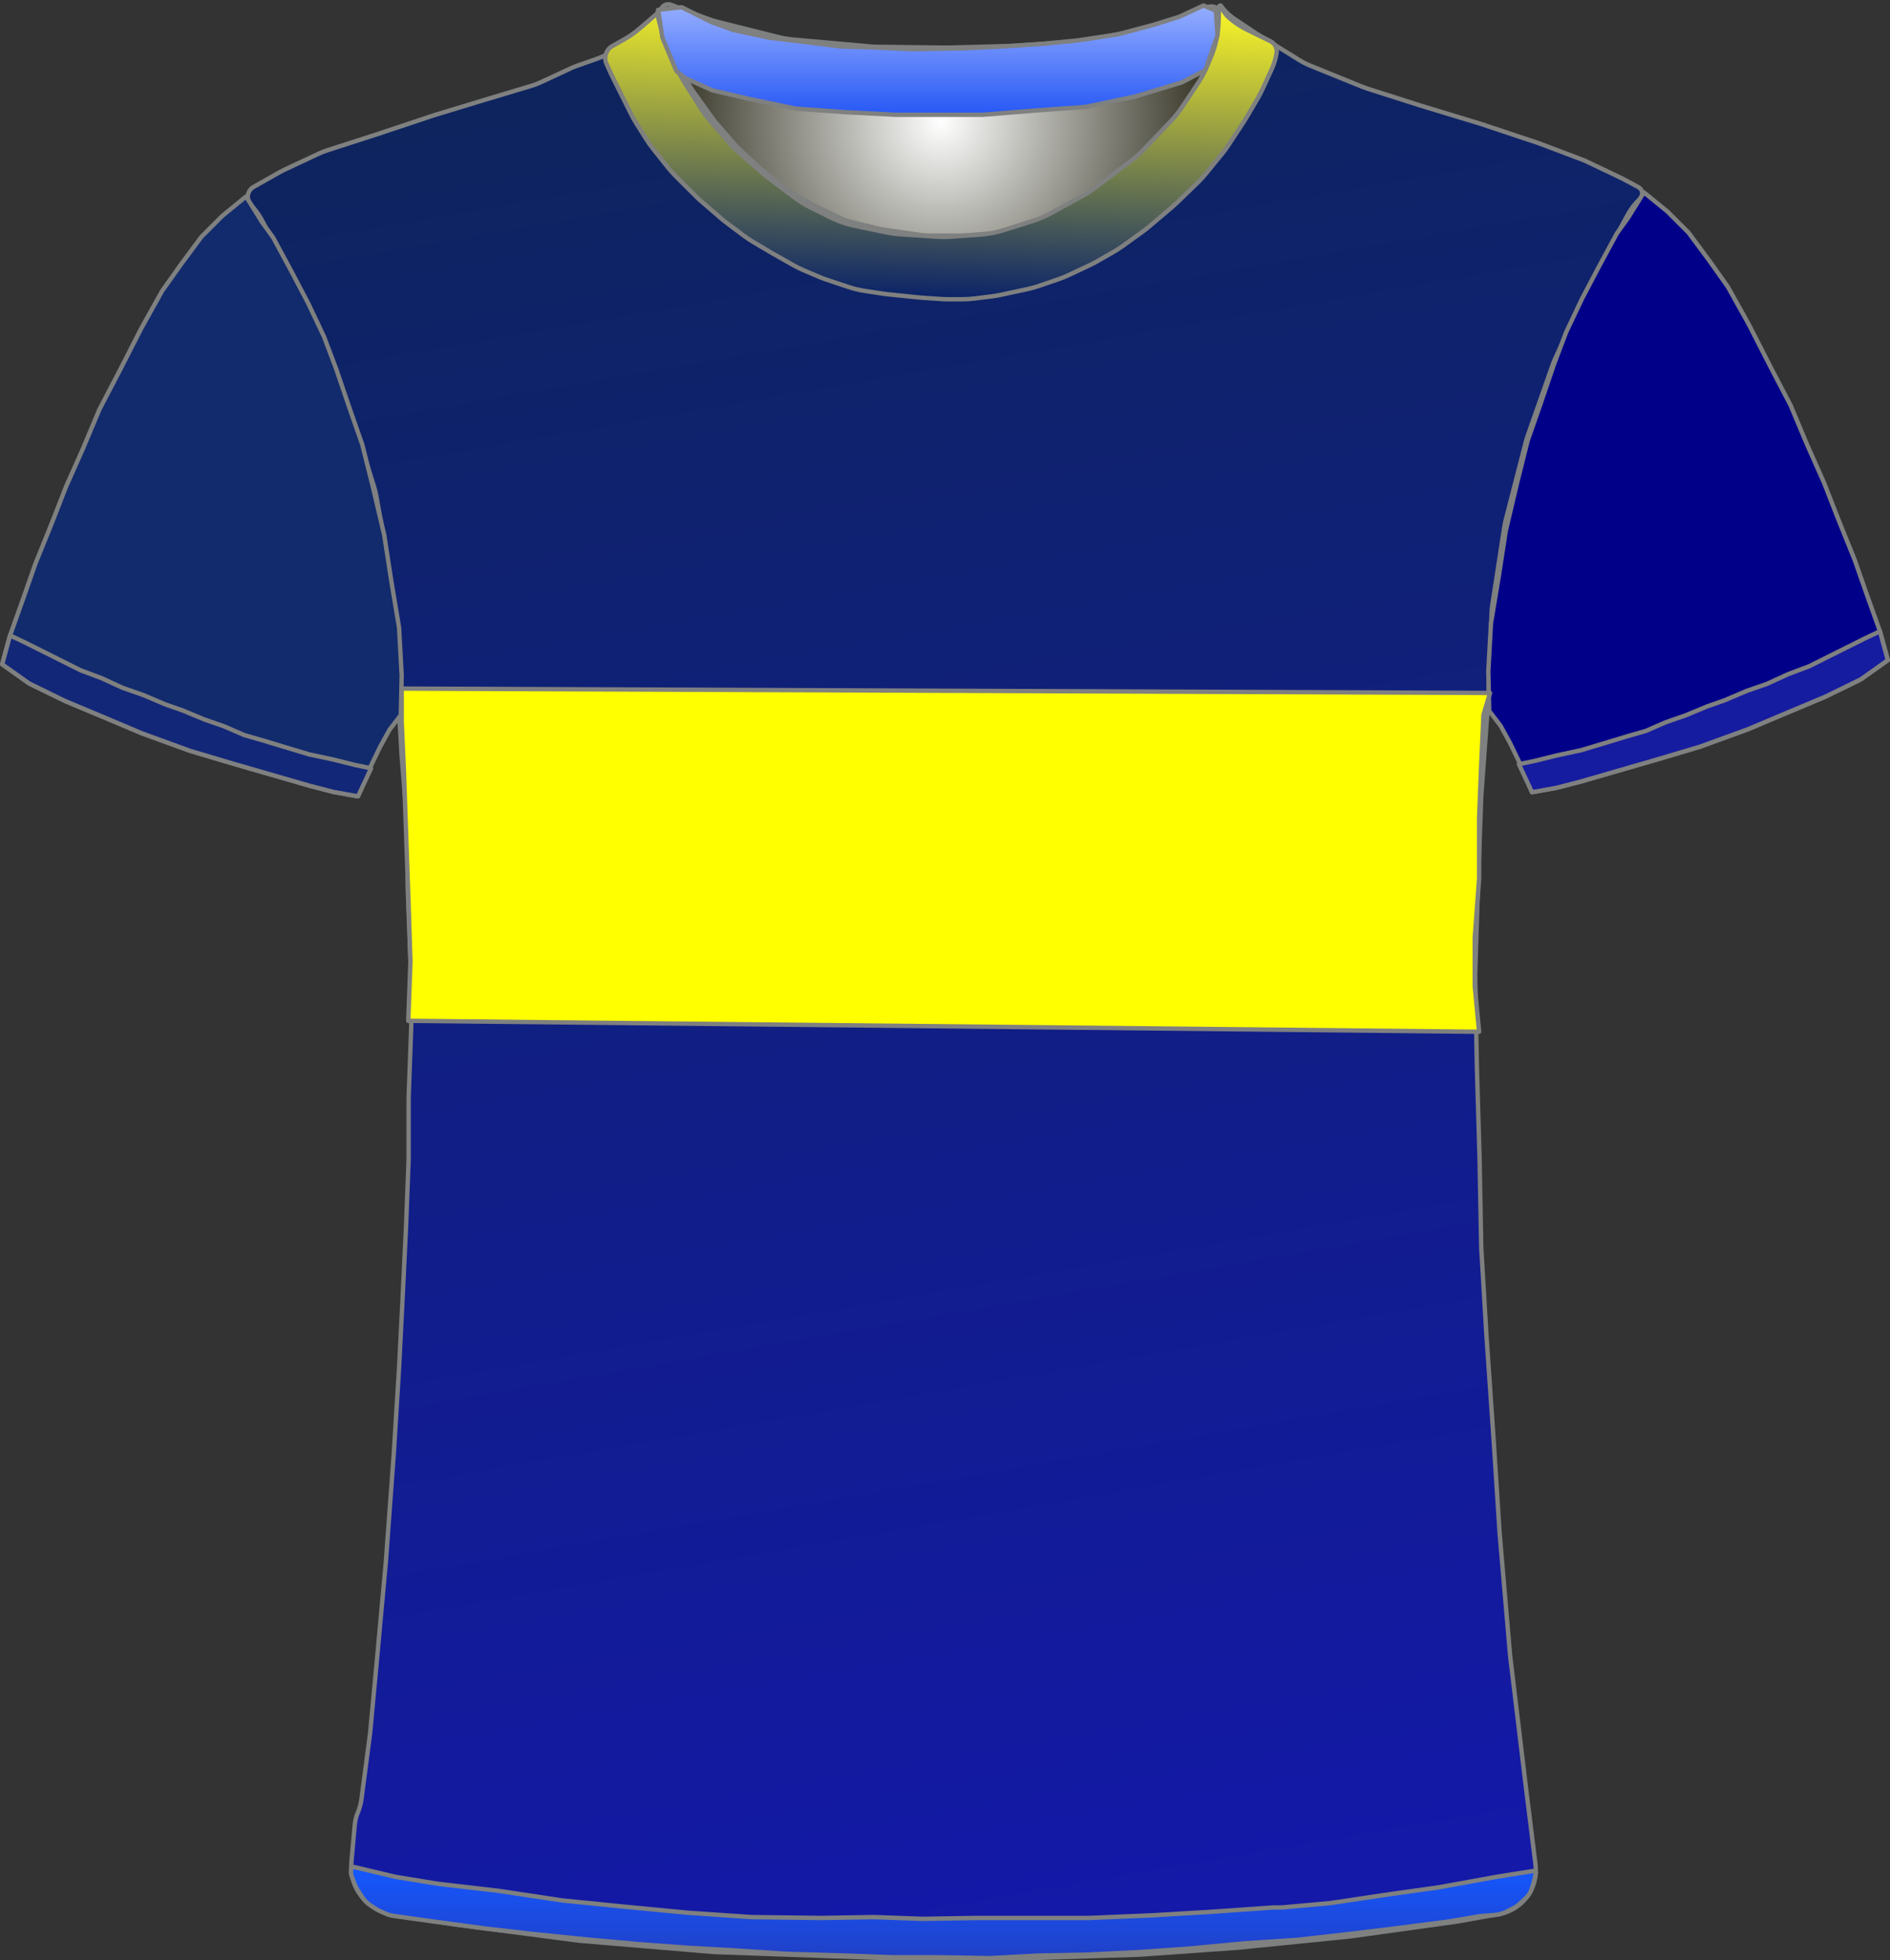 <?xml version="1.0" encoding="UTF-8" standalone="no"?>
<!DOCTYPE svg PUBLIC "-//W3C//DTD SVG 1.1//EN" "http://www.w3.org/Graphics/SVG/1.1/DTD/svg11.dtd">
<svg xmlns="http://www.w3.org/2000/svg" xmlns:xl="http://www.w3.org/1999/xlink" version="1.1" viewBox="-127.5 -124.5 432.405 448.4" width="432.405pt" height="448.4pt" xmlns:dc="http://purl.org/dc/elements/1.1/">
  <rect x="-127.5" y="-124.5" width="432.405" height="448.4" fill="#333333" stroke="none"/>
  <defs>
    <radialGradient cx="0" cy="0" r="1" id="Gradient" gradientUnits="userSpaceOnUse">
      <stop offset="0" stop-color="white"/>
      <stop offset="1" stop-color="#171605"/>
    </radialGradient>
    <radialGradient id="Obj_Gradient" xl:href="#Gradient" gradientTransform="translate(87.759 -96.6) scale(70.263)"/>
    <linearGradient x1="0" x2="1" id="Gradient_2" gradientUnits="userSpaceOnUse">
      <stop offset="0" stop-color="#0d255a"/>
      <stop offset="1" stop-color="#1418ac"/>
    </linearGradient>
    <linearGradient id="Obj_Gradient_2" xl:href="#Gradient_2" gradientTransform="translate(50.334 -141.906) rotate(81) scale(490.534)"/>
    <linearGradient x1="0" x2="1" id="Gradient_3" gradientUnits="userSpaceOnUse">
      <stop offset="0" stop-color="#fffa26"/>
      <stop offset="1" stop-color="#001a6b"/>
    </linearGradient>
    <linearGradient id="Obj_Gradient_3" xl:href="#Gradient_3" gradientTransform="translate(89.052 -125.882) rotate(92) scale(72.519)"/>
    <linearGradient x1="0" x2="1" id="Gradient_4" gradientUnits="userSpaceOnUse">
      <stop offset="0" stop-color="#95aeff"/>
      <stop offset="1" stop-color="#2758f5"/>
    </linearGradient>
    <linearGradient id="Obj_Gradient_4" xl:href="#Gradient_4" gradientTransform="translate(87.059 -123.244) rotate(90) scale(25)"/>
    <linearGradient x1="0" x2="1" id="Gradient_5" gradientUnits="userSpaceOnUse">
      <stop offset="0" stop-color="#1458ff"/>
      <stop offset="1" stop-color="#2140c6"/>
    </linearGradient>
    <linearGradient id="Obj_Gradient_5" xl:href="#Gradient_5" gradientTransform="translate(88.33 302.567) rotate(90) scale(20.833)"/>
  </defs>
  <g stroke="none" stroke-opacity="1" stroke-dasharray="none" fill="none" fill-opacity="1">
    <title>BocaJuniors</title>
    <g>
      <title>Layer 1</title>
      <path d="M 26.006 -123.41 L 34.171 -120.292 C 35.029 -119.964 35.906 -119.688 36.797 -119.466 L 50.514 -116.036 C 51.676 -115.746 52.858 -115.547 54.051 -115.44 L 71.577 -113.879 C 72.165 -113.826 72.755 -113.796 73.345 -113.789 L 88.824 -113.605 C 89.114 -113.602 89.404 -113.604 89.695 -113.611 L 104.118 -113.986 C 104.479 -113.995 104.839 -114.013 105.199 -114.04 L 119.571 -115.091 C 120.562 -115.164 121.548 -115.3 122.521 -115.5 L 134.094 -117.878 C 135.136 -118.093 136.162 -118.379 137.165 -118.735 L 148.917 -122.91 C 150.007 -123.297 151.21 -122.766 151.659 -121.7 L 151.659 -121.7 C 152.181 -120.46 152.333 -119.095 152.097 -117.771 L 151.916 -116.76 C 151.613 -115.059 151.118 -113.397 150.442 -111.807 L 148.899 -108.176 C 148.34 -106.861 147.661 -105.602 146.868 -104.414 L 143.183 -98.885 C 142.435 -97.764 141.591 -96.71 140.659 -95.737 L 134.364 -89.162 C 133.495 -88.256 132.555 -87.422 131.55 -86.668 L 123.176 -80.387 C 122.299 -79.73 121.377 -79.136 120.416 -78.61 L 113.231 -74.679 C 111.919 -73.961 110.542 -73.373 109.116 -72.923 L 102.443 -70.816 C 100.727 -70.274 98.952 -69.935 97.156 -69.807 L 90.27 -69.315 C 89.197 -69.238 88.121 -69.237 87.049 -69.311 L 78.612 -69.893 C 77.578 -69.964 76.55 -70.105 75.535 -70.315 L 68.4 -71.792 C 66.448 -72.195 64.556 -72.851 62.774 -73.743 L 58.114 -76.073 C 56.88 -76.69 55.704 -77.416 54.6 -78.244 L 48.918 -82.506 C 48.479 -82.835 48.052 -83.18 47.637 -83.54 L 41.882 -88.538 C 41.068 -89.245 40.304 -90.009 39.597 -90.823 L 35.192 -95.896 C 34.438 -96.764 33.75 -97.688 33.134 -98.659 L 29.4 -104.547 C 29.04 -105.115 28.704 -105.699 28.395 -106.297 L 26.775 -109.43 C 26.166 -110.608 25.659 -111.836 25.262 -113.101 L 23.982 -117.174 C 23.767 -117.858 23.584 -118.551 23.434 -119.251 L 23.359 -119.6 C 23.165 -120.508 23.272 -121.456 23.665 -122.297 L 23.759 -122.5 C 24.154 -123.345 25.134 -123.742 26.006 -123.41 Z" fill="url(#Obj_Gradient)"/>
      <path d="M 26.006 -123.41 L 34.171 -120.292 C 35.029 -119.964 35.906 -119.688 36.797 -119.466 L 50.514 -116.036 C 51.676 -115.746 52.858 -115.547 54.051 -115.44 L 71.577 -113.879 C 72.165 -113.826 72.755 -113.796 73.345 -113.789 L 88.824 -113.605 C 89.114 -113.602 89.404 -113.604 89.695 -113.611 L 104.118 -113.986 C 104.479 -113.995 104.839 -114.013 105.199 -114.04 L 119.571 -115.091 C 120.562 -115.164 121.548 -115.3 122.521 -115.5 L 134.094 -117.878 C 135.136 -118.093 136.162 -118.379 137.165 -118.735 L 148.917 -122.91 C 150.007 -123.297 151.21 -122.766 151.659 -121.7 L 151.659 -121.7 C 152.181 -120.46 152.333 -119.095 152.097 -117.771 L 151.916 -116.76 C 151.613 -115.059 151.118 -113.397 150.442 -111.807 L 148.899 -108.176 C 148.34 -106.861 147.661 -105.602 146.868 -104.414 L 143.183 -98.885 C 142.435 -97.764 141.591 -96.71 140.659 -95.737 L 134.364 -89.162 C 133.495 -88.256 132.555 -87.422 131.55 -86.668 L 123.176 -80.387 C 122.299 -79.73 121.377 -79.136 120.416 -78.61 L 113.231 -74.679 C 111.919 -73.961 110.542 -73.373 109.116 -72.923 L 102.443 -70.816 C 100.727 -70.274 98.952 -69.935 97.156 -69.807 L 90.27 -69.315 C 89.197 -69.238 88.121 -69.237 87.049 -69.311 L 78.612 -69.893 C 77.578 -69.964 76.55 -70.105 75.535 -70.315 L 68.4 -71.792 C 66.448 -72.195 64.556 -72.851 62.774 -73.743 L 58.114 -76.073 C 56.88 -76.69 55.704 -77.416 54.6 -78.244 L 48.918 -82.506 C 48.479 -82.835 48.052 -83.18 47.637 -83.54 L 41.882 -88.538 C 41.068 -89.245 40.304 -90.009 39.597 -90.823 L 35.192 -95.896 C 34.438 -96.764 33.75 -97.688 33.134 -98.659 L 29.4 -104.547 C 29.04 -105.115 28.704 -105.699 28.395 -106.297 L 26.775 -109.43 C 26.166 -110.608 25.659 -111.836 25.262 -113.101 L 23.982 -117.174 C 23.767 -117.858 23.584 -118.551 23.434 -119.251 L 23.359 -119.6 C 23.165 -120.508 23.272 -121.456 23.665 -122.297 L 23.759 -122.5 C 24.154 -123.345 25.134 -123.742 26.006 -123.41 Z" stroke="#7f8080" stroke-linecap="round" stroke-linejoin="round" stroke-width="1"/>
      <path d="M -38.027 313.264 L -24.284 315.554 C -24.101 315.585 -23.917 315.612 -23.733 315.636 L 4.621 319.352 C 4.867 319.384 5.115 319.41 5.362 319.431 L 35.605 321.968 C 35.862 321.989 36.12 322.005 36.377 322.014 L 75.308 323.39 C 75.497 323.397 75.685 323.4 75.874 323.4 L 107.341 323.4 C 107.507 323.4 107.674 323.397 107.841 323.392 L 132.875 322.61 C 133.086 322.603 133.296 322.593 133.506 322.578 L 155.553 321.017 C 155.712 321.006 155.87 320.992 156.028 320.976 L 181.288 318.43 C 181.49 318.41 181.691 318.386 181.892 318.358 L 205.685 315.043 C 205.889 315.014 206.092 314.982 206.295 314.946 L 215.491 313.3 C 220.818 312.347 224.469 307.393 223.802 302.023 L 221.595 284.232 C 221.592 284.211 221.589 284.189 221.587 284.168 L 218.023 254.47 C 218.002 254.29 217.983 254.11 217.968 253.93 L 215.605 226.37 C 215.596 226.257 215.587 226.143 215.58 226.029 L 214.193 204.438 C 214.192 204.413 214.19 204.387 214.188 204.362 L 212.596 181.276 C 212.593 181.225 212.589 181.175 212.586 181.124 L 211.41 161.322 C 211.397 161.107 211.389 160.893 211.385 160.678 L 210.992 140.083 C 210.991 140.028 210.99 139.972 210.988 139.917 L 210.393 119.683 C 210.392 119.628 210.39 119.572 210.389 119.517 L 209.999 99.008 C 209.993 98.736 209.995 98.464 210.004 98.193 L 210.59 79.833 C 210.59 79.811 210.591 79.789 210.592 79.767 L 211.38 57.898 C 211.387 57.699 211.398 57.501 211.413 57.303 L 212.97 36.082 C 212.984 35.894 212.994 35.706 213.001 35.517 L 213.756 15.618 C 213.779 15.007 213.837 14.397 213.931 13.792 L 216.67 -4.012 C 216.75 -4.537 216.857 -5.058 216.99 -5.572 L 221.618 -23.53 C 221.733 -23.976 221.868 -24.418 222.021 -24.853 L 227.742 -41.092 C 227.908 -41.564 228.096 -42.027 228.305 -42.481 L 233.837 -54.466 C 233.939 -54.689 234.047 -54.909 234.16 -55.126 L 239.522 -65.468 C 239.568 -65.556 239.614 -65.644 239.662 -65.731 L 244.878 -75.348 C 245.615 -76.707 246.565 -77.94 247.691 -79 L 247.691 -79 C 248.366 -79.635 248.398 -80.698 247.763 -81.373 C 247.638 -81.505 247.493 -81.617 247.333 -81.702 L 244.119 -83.424 C 243.9 -83.541 243.679 -83.653 243.455 -83.76 L 235.601 -87.509 C 235.194 -87.703 234.78 -87.88 234.358 -88.039 L 224.683 -91.69 C 224.488 -91.763 224.292 -91.833 224.094 -91.899 L 211.4 -96.13 C 211.26 -96.177 211.121 -96.221 210.98 -96.264 L 198.097 -100.168 C 198.026 -100.189 197.956 -100.211 197.885 -100.234 L 185.381 -104.212 C 184.988 -104.337 184.599 -104.478 184.216 -104.633 L 172.24 -109.493 C 171.409 -109.83 170.607 -110.237 169.844 -110.709 L 160.224 -116.656 C 160.069 -116.752 159.915 -116.851 159.762 -116.952 L 154.872 -120.212 C 153.891 -120.867 153.019 -121.673 152.291 -122.6 L 152.291 -122.6 C 152.185 -122.734 151.991 -122.758 151.856 -122.652 C 151.753 -122.571 151.713 -122.435 151.754 -122.311 L 151.891 -121.9 C 152.35 -120.522 152.455 -119.051 152.195 -117.622 L 151.8 -115.449 C 151.528 -113.957 151.047 -112.512 150.369 -111.156 L 148.836 -108.091 C 148.54 -107.498 148.206 -106.923 147.838 -106.371 L 144.635 -101.566 C 144.206 -100.923 143.731 -100.312 143.214 -99.737 L 138.652 -94.668 C 138.611 -94.623 138.57 -94.577 138.528 -94.532 L 132.534 -88.024 C 131.906 -87.343 131.221 -86.717 130.485 -86.154 L 125.46 -82.312 C 125.014 -81.971 124.551 -81.653 124.071 -81.361 L 117.585 -77.406 C 116.923 -77.003 116.233 -76.648 115.52 -76.344 L 108.404 -73.316 C 107.597 -72.973 106.762 -72.696 105.909 -72.489 L 101.83 -71.5 C 101.005 -71.3 100.166 -71.166 99.32 -71.1 L 93.619 -70.65 C 93.2 -70.617 92.78 -70.6 92.36 -70.6 L 85.328 -70.6 C 84.571 -70.6 83.815 -70.654 83.065 -70.761 L 75.119 -71.896 C 74.634 -71.965 74.152 -72.057 73.675 -72.17 L 67.714 -73.59 C 66.569 -73.862 65.457 -74.261 64.399 -74.777 L 58.119 -77.844 C 57.634 -78.081 57.161 -78.343 56.702 -78.627 L 52.491 -81.242 C 51.891 -81.613 51.317 -82.025 50.772 -82.472 L 46.326 -86.124 C 46.103 -86.308 45.884 -86.498 45.671 -86.693 L 41.868 -90.179 C 41.417 -90.593 40.99 -91.032 40.589 -91.495 L 36.47 -96.247 C 36.151 -96.615 35.848 -96.998 35.564 -97.395 L 31.134 -103.564 C 30.639 -104.254 30.2 -104.981 29.821 -105.74 L 27.244 -110.893 C 27.209 -110.964 27.174 -111.036 27.139 -111.108 L 25.891 -113.7 C 25.04 -115.467 24.685 -117.431 24.862 -119.384 L 25.042 -121.367 C 25.066 -121.628 24.873 -121.86 24.611 -121.884 C 24.449 -121.899 24.29 -121.829 24.191 -121.7 L 24.191 -121.7 C 23.527 -120.838 22.747 -120.071 21.873 -119.424 L 17.976 -116.537 C 17.853 -116.446 17.728 -116.356 17.601 -116.268 L 12.979 -113.046 C 11.792 -112.219 10.499 -111.557 9.134 -111.077 L 4.527 -109.459 C 4.037 -109.286 3.555 -109.09 3.083 -108.871 L -3.764 -105.686 C -4.46 -105.363 -5.178 -105.089 -5.914 -104.869 L -16.784 -101.608 C -16.801 -101.603 -16.818 -101.597 -16.834 -101.592 L -27.802 -98.263 C -27.94 -98.221 -28.078 -98.177 -28.214 -98.132 L -41.136 -93.825 C -41.185 -93.808 -41.234 -93.792 -41.283 -93.776 L -52.651 -90.109 C -53.289 -89.903 -53.914 -89.657 -54.522 -89.373 L -62.454 -85.66 C -62.824 -85.487 -63.187 -85.299 -63.543 -85.098 L -69.489 -81.737 C -70.743 -81.029 -71.184 -79.439 -70.476 -78.186 C -70.399 -78.05 -70.31 -77.92 -70.209 -77.8 L -69.345 -76.763 C -68.59 -75.857 -67.938 -74.871 -67.4 -73.821 L -64.322 -67.821 C -64.247 -67.674 -64.169 -67.528 -64.089 -67.383 L -60.134 -60.227 C -60.051 -60.076 -59.97 -59.923 -59.891 -59.769 L -55.783 -51.731 C -55.534 -51.244 -55.31 -50.744 -55.112 -50.234 L -51.629 -41.252 C -51.616 -41.217 -51.602 -41.183 -51.589 -41.148 L -47.992 -32.062 C -47.87 -31.754 -47.758 -31.442 -47.655 -31.127 L -45.033 -23.074 C -45.017 -23.025 -45.001 -22.975 -44.986 -22.925 L -41.914 -13.167 C -41.711 -12.523 -41.549 -11.867 -41.429 -11.202 L -39.444 -.193 C -39.421 -.064 -39.399 .064 -39.379 .193 L -37.673 11.187 C -37.631 11.462 -37.595 11.739 -37.567 12.016 L -36.679 20.713 C -36.633 21.171 -36.606 21.63 -36.599 22.091 L -36.414 34.066 C -36.411 34.289 -36.403 34.511 -36.39 34.733 L -35.62 48.215 C -35.613 48.338 -35.604 48.462 -35.594 48.585 L -34.261 65.159 C -34.226 65.586 -34.209 66.014 -34.209 66.443 L -34.209 78.892 C -34.209 79.097 -34.205 79.302 -34.197 79.507 L -33.617 94.596 C -33.612 94.732 -33.608 94.868 -33.607 95.004 L -33.414 109.8 C -33.411 110.067 -33.414 110.333 -33.424 110.6 L -33.998 126.104 C -34.006 126.301 -34.009 126.499 -34.009 126.696 L -34.009 140.292 C -34.009 140.497 -34.013 140.702 -34.021 140.907 L -34.606 156.122 C -34.608 156.174 -34.61 156.226 -34.613 156.278 L -35.408 172.781 C -35.409 172.794 -35.41 172.806 -35.41 172.819 L -36.205 188.511 C -36.208 188.57 -36.211 188.63 -36.215 188.689 L -37.404 207.91 C -37.407 207.97 -37.411 208.03 -37.416 208.09 L -39.199 232.459 C -39.206 232.553 -39.213 232.647 -39.222 232.74 L -41.008 252.385 C -41.009 252.395 -41.01 252.405 -41.011 252.415 L -42.781 271.5 C -42.8 271.7 -42.822 271.9 -42.848 272.099 L -44.809 287.072 C -44.942 288.086 -45.211 289.078 -45.609 290.02 L -45.609 290.02 C -46.007 290.96 -46.255 291.957 -46.346 292.975 L -47.109 301.52 C -47.617 307.207 -43.659 312.325 -38.027 313.264 Z" fill="url(#Obj_Gradient_2)"/>
      <path d="M -38.027 313.264 L -24.284 315.554 C -24.101 315.585 -23.917 315.612 -23.733 315.636 L 4.621 319.352 C 4.867 319.384 5.115 319.41 5.362 319.431 L 35.605 321.968 C 35.862 321.989 36.12 322.005 36.377 322.014 L 75.308 323.39 C 75.497 323.397 75.685 323.4 75.874 323.4 L 107.341 323.4 C 107.507 323.4 107.674 323.397 107.841 323.392 L 132.875 322.61 C 133.086 322.603 133.296 322.593 133.506 322.578 L 155.553 321.017 C 155.712 321.006 155.87 320.992 156.028 320.976 L 181.288 318.43 C 181.49 318.41 181.691 318.386 181.892 318.358 L 205.685 315.043 C 205.889 315.014 206.092 314.982 206.295 314.946 L 215.491 313.3 C 220.818 312.347 224.469 307.393 223.802 302.023 L 221.595 284.232 C 221.592 284.211 221.589 284.189 221.587 284.168 L 218.023 254.47 C 218.002 254.29 217.983 254.11 217.968 253.93 L 215.605 226.37 C 215.596 226.257 215.587 226.143 215.58 226.029 L 214.193 204.438 C 214.192 204.413 214.19 204.387 214.188 204.362 L 212.596 181.276 C 212.593 181.225 212.589 181.175 212.586 181.124 L 211.41 161.322 C 211.397 161.107 211.389 160.893 211.385 160.678 L 210.992 140.083 C 210.991 140.028 210.99 139.972 210.988 139.917 L 210.393 119.683 C 210.392 119.628 210.39 119.572 210.389 119.517 L 209.999 99.008 C 209.993 98.736 209.995 98.464 210.004 98.193 L 210.59 79.833 C 210.59 79.811 210.591 79.789 210.592 79.767 L 211.38 57.898 C 211.387 57.699 211.398 57.501 211.413 57.303 L 212.97 36.082 C 212.984 35.894 212.994 35.706 213.001 35.517 L 213.756 15.618 C 213.779 15.007 213.837 14.397 213.931 13.792 L 216.67 -4.012 C 216.75 -4.537 216.857 -5.058 216.99 -5.572 L 221.618 -23.53 C 221.733 -23.976 221.868 -24.418 222.021 -24.853 L 227.742 -41.092 C 227.908 -41.564 228.096 -42.027 228.305 -42.481 L 233.837 -54.466 C 233.939 -54.689 234.047 -54.909 234.16 -55.126 L 239.522 -65.468 C 239.568 -65.556 239.614 -65.644 239.662 -65.731 L 244.878 -75.348 C 245.615 -76.707 246.565 -77.94 247.691 -79 L 247.691 -79 C 248.366 -79.635 248.398 -80.698 247.763 -81.373 C 247.638 -81.505 247.493 -81.617 247.333 -81.702 L 244.119 -83.424 C 243.9 -83.541 243.679 -83.653 243.455 -83.76 L 235.601 -87.509 C 235.194 -87.703 234.78 -87.88 234.358 -88.039 L 224.683 -91.69 C 224.488 -91.763 224.292 -91.833 224.094 -91.899 L 211.4 -96.13 C 211.26 -96.177 211.121 -96.221 210.98 -96.264 L 198.097 -100.168 C 198.026 -100.189 197.956 -100.211 197.885 -100.234 L 185.381 -104.212 C 184.988 -104.337 184.599 -104.478 184.216 -104.633 L 172.24 -109.493 C 171.409 -109.83 170.607 -110.237 169.844 -110.709 L 160.224 -116.656 C 160.069 -116.752 159.915 -116.851 159.762 -116.952 L 154.872 -120.212 C 153.891 -120.867 153.019 -121.673 152.291 -122.6 L 152.291 -122.6 C 152.185 -122.734 151.991 -122.758 151.856 -122.652 C 151.753 -122.571 151.713 -122.435 151.754 -122.311 L 151.891 -121.9 C 152.35 -120.522 152.455 -119.051 152.195 -117.622 L 151.8 -115.449 C 151.528 -113.957 151.047 -112.512 150.369 -111.156 L 148.836 -108.091 C 148.54 -107.498 148.206 -106.923 147.838 -106.371 L 144.635 -101.566 C 144.206 -100.923 143.731 -100.312 143.214 -99.737 L 138.652 -94.668 C 138.611 -94.623 138.57 -94.577 138.528 -94.532 L 132.534 -88.024 C 131.906 -87.343 131.221 -86.717 130.485 -86.154 L 125.46 -82.312 C 125.014 -81.971 124.551 -81.653 124.071 -81.361 L 117.585 -77.406 C 116.923 -77.003 116.233 -76.648 115.52 -76.344 L 108.404 -73.316 C 107.597 -72.973 106.762 -72.696 105.909 -72.489 L 101.83 -71.5 C 101.005 -71.3 100.166 -71.166 99.32 -71.1 L 93.619 -70.65 C 93.2 -70.617 92.78 -70.6 92.36 -70.6 L 85.328 -70.6 C 84.571 -70.6 83.815 -70.654 83.065 -70.761 L 75.119 -71.896 C 74.634 -71.965 74.152 -72.057 73.675 -72.17 L 67.714 -73.59 C 66.569 -73.862 65.457 -74.261 64.399 -74.777 L 58.119 -77.844 C 57.634 -78.081 57.161 -78.343 56.702 -78.627 L 52.491 -81.242 C 51.891 -81.613 51.317 -82.025 50.772 -82.472 L 46.326 -86.124 C 46.103 -86.308 45.884 -86.498 45.671 -86.693 L 41.868 -90.179 C 41.417 -90.593 40.99 -91.032 40.589 -91.495 L 36.47 -96.247 C 36.151 -96.615 35.848 -96.998 35.564 -97.395 L 31.134 -103.564 C 30.639 -104.254 30.2 -104.981 29.821 -105.74 L 27.244 -110.893 C 27.209 -110.964 27.174 -111.036 27.139 -111.108 L 25.891 -113.7 C 25.04 -115.467 24.685 -117.431 24.862 -119.384 L 25.042 -121.367 C 25.066 -121.628 24.873 -121.86 24.611 -121.884 C 24.449 -121.899 24.29 -121.829 24.191 -121.7 L 24.191 -121.7 C 23.527 -120.838 22.747 -120.071 21.873 -119.424 L 17.976 -116.537 C 17.853 -116.446 17.728 -116.356 17.601 -116.268 L 12.979 -113.046 C 11.792 -112.219 10.499 -111.557 9.134 -111.077 L 4.527 -109.459 C 4.037 -109.286 3.555 -109.09 3.083 -108.871 L -3.764 -105.686 C -4.46 -105.363 -5.178 -105.089 -5.914 -104.869 L -16.784 -101.608 C -16.801 -101.603 -16.818 -101.597 -16.834 -101.592 L -27.802 -98.263 C -27.94 -98.221 -28.078 -98.177 -28.214 -98.132 L -41.136 -93.825 C -41.185 -93.808 -41.234 -93.792 -41.283 -93.776 L -52.651 -90.109 C -53.289 -89.903 -53.914 -89.657 -54.522 -89.373 L -62.454 -85.66 C -62.824 -85.487 -63.187 -85.299 -63.543 -85.098 L -69.489 -81.737 C -70.743 -81.029 -71.184 -79.439 -70.476 -78.186 C -70.399 -78.05 -70.31 -77.92 -70.209 -77.8 L -69.345 -76.763 C -68.59 -75.857 -67.938 -74.871 -67.4 -73.821 L -64.322 -67.821 C -64.247 -67.674 -64.169 -67.528 -64.089 -67.383 L -60.134 -60.227 C -60.051 -60.076 -59.97 -59.923 -59.891 -59.769 L -55.783 -51.731 C -55.534 -51.244 -55.31 -50.744 -55.112 -50.234 L -51.629 -41.252 C -51.616 -41.217 -51.602 -41.183 -51.589 -41.148 L -47.992 -32.062 C -47.87 -31.754 -47.758 -31.442 -47.655 -31.127 L -45.033 -23.074 C -45.017 -23.025 -45.001 -22.975 -44.986 -22.925 L -41.914 -13.167 C -41.711 -12.523 -41.549 -11.867 -41.429 -11.202 L -39.444 -.193 C -39.421 -.064 -39.399 .064 -39.379 .193 L -37.673 11.187 C -37.631 11.462 -37.595 11.739 -37.567 12.016 L -36.679 20.713 C -36.633 21.171 -36.606 21.63 -36.599 22.091 L -36.414 34.066 C -36.411 34.289 -36.403 34.511 -36.39 34.733 L -35.62 48.215 C -35.613 48.338 -35.604 48.462 -35.594 48.585 L -34.261 65.159 C -34.226 65.586 -34.209 66.014 -34.209 66.443 L -34.209 78.892 C -34.209 79.097 -34.205 79.302 -34.197 79.507 L -33.617 94.596 C -33.612 94.732 -33.608 94.868 -33.607 95.004 L -33.414 109.8 C -33.411 110.067 -33.414 110.333 -33.424 110.6 L -33.998 126.104 C -34.006 126.301 -34.009 126.499 -34.009 126.696 L -34.009 140.292 C -34.009 140.497 -34.013 140.702 -34.021 140.907 L -34.606 156.122 C -34.608 156.174 -34.61 156.226 -34.613 156.278 L -35.408 172.781 C -35.409 172.794 -35.41 172.806 -35.41 172.819 L -36.205 188.511 C -36.208 188.57 -36.211 188.63 -36.215 188.689 L -37.404 207.91 C -37.407 207.97 -37.411 208.03 -37.416 208.09 L -39.199 232.459 C -39.206 232.553 -39.213 232.647 -39.222 232.74 L -41.008 252.385 C -41.009 252.395 -41.01 252.405 -41.011 252.415 L -42.781 271.5 C -42.8 271.7 -42.822 271.9 -42.848 272.099 L -44.809 287.072 C -44.942 288.086 -45.211 289.078 -45.609 290.02 L -45.609 290.02 C -46.007 290.96 -46.255 291.957 -46.346 292.975 L -47.109 301.52 C -47.617 307.207 -43.659 312.325 -38.027 313.264 Z" stroke="#7f8080" stroke-linecap="round" stroke-linejoin="round" stroke-width="1"/>
      <path d="M -127 27.446 L -120.8 31.846 L -112.6 35.846 L -104 39.446 L -95 43.246 L -84 47.246 L -74.6 50.046 L -65.6 52.646 L -56.6 55.246 L -51.2 56.646 L -45.6 57.646 L -43.2 51.846 L -40.6 46.446 L -38.4 42.446 L -35.8 39.046 L -35.6 30.046 L -36.2 19.046 L -38 8.246 L -39.6 -2.154 L -42.2 -13.154 L -44.6 -22.754 L -47.4 -30.754 L -50.6 -40.154 L -53.4 -47.554 L -57 -55.154 L -61 -62.754 L -65 -70.154 L -67.6 -73.754 L -71.2 -79.554 L -76.6 -75.154 L -81.4 -70.354 L -86 -64.154 L -90.4 -57.954 L -95.2 -49.354 L -100 -39.954 L -104.8 -30.754 L -108.4 -22.154 L -112.4 -13.154 L -115.6 -4.954 L -119.4 4.446 L -122.2 12.446 L -125.2 20.846 Z" fill="#122b6d"/>
      <path d="M -127 27.446 L -120.8 31.846 L -112.6 35.846 L -104 39.446 L -95 43.246 L -84 47.246 L -74.6 50.046 L -65.6 52.646 L -56.6 55.246 L -51.2 56.646 L -45.6 57.646 L -43.2 51.846 L -40.6 46.446 L -38.4 42.446 L -35.8 39.046 L -35.6 30.046 L -36.2 19.046 L -38 8.246 L -39.6 -2.154 L -42.2 -13.154 L -44.6 -22.754 L -47.4 -30.754 L -50.6 -40.154 L -53.4 -47.554 L -57 -55.154 L -61 -62.754 L -65 -70.154 L -67.6 -73.754 L -71.2 -79.554 L -76.6 -75.154 L -81.4 -70.354 L -86 -64.154 L -90.4 -57.954 L -95.2 -49.354 L -100 -39.954 L -104.8 -30.754 L -108.4 -22.154 L -112.4 -13.154 L -115.6 -4.954 L -119.4 4.446 L -122.2 12.446 L -125.2 20.846 Z" stroke="#7f8080" stroke-linecap="round" stroke-linejoin="round" stroke-width="1"/>
      <path d="M 304.405 26.503 L 298.205 30.903 L 290.005 34.903 L 281.405 38.503 L 272.405 42.303 L 261.405 46.303 L 252.005 49.103 L 243.005 51.703 L 234.005 54.303 L 228.605 55.703 L 223.005 56.703 L 220.605 50.903 L 218.005 45.503 L 215.805 41.503 L 213.205 38.103 L 213.005 29.103 L 213.605 18.103 L 215.405 7.303 L 217.005 -3.097 L 219.605 -14.097 L 222.005 -23.697 L 224.805 -31.697 L 228.005 -41.097 L 230.805 -48.497 L 234.405 -56.097 L 238.405 -63.697 L 242.405 -71.097 L 245.005 -74.697 L 248.605 -80.497 L 254.005 -76.097 L 258.805 -71.297 L 263.405 -65.097 L 267.805 -58.897 L 272.605 -50.297 L 277.405 -40.897 L 282.205 -31.697 L 285.805 -23.097 L 289.805 -14.097 L 293.005 -5.897 L 296.805 3.503 L 299.605 11.503 L 302.605 19.903 Z" fill="#008"/>
      <path d="M 304.405 26.503 L 298.205 30.903 L 290.005 34.903 L 281.405 38.503 L 272.405 42.303 L 261.405 46.303 L 252.005 49.103 L 243.005 51.703 L 234.005 54.303 L 228.605 55.703 L 223.005 56.703 L 220.605 50.903 L 218.005 45.503 L 215.805 41.503 L 213.205 38.103 L 213.005 29.103 L 213.605 18.103 L 215.405 7.303 L 217.005 -3.097 L 219.605 -14.097 L 222.005 -23.697 L 224.805 -31.697 L 228.005 -41.097 L 230.805 -48.497 L 234.405 -56.097 L 238.405 -63.697 L 242.405 -71.097 L 245.005 -74.697 L 248.605 -80.497 L 254.005 -76.097 L 258.805 -71.297 L 263.405 -65.097 L 267.805 -58.897 L 272.605 -50.297 L 277.405 -40.897 L 282.205 -31.697 L 285.805 -23.097 L 289.805 -14.097 L 293.005 -5.897 L 296.805 3.503 L 299.605 11.503 L 302.605 19.903 Z" stroke="#7f8080" stroke-linecap="round" stroke-linejoin="round" stroke-width="1"/>
      <path d="M -127 27.446 L -120.8 31.846 L -112.6 35.846 L -104 39.446 L -95 43.246 L -84 47.246 L -74.6 50.046 L -65.6 52.646 L -56.6 55.246 L -51.2 56.646 L -45.6 57.646 L -42.6 51.246 L -46.4 50.446 L -51.2 49.246 L -56.8 48.046 L -62.8 46.246 L -67.4 44.846 L -71.6 43.646 L -76.2 41.646 L -80.8 40.046 L -85.6 38.046 L -89.6 36.646 L -94.8 34.446 L -99.4 32.846 L -104.2 30.646 L -109 28.846 L -113 26.846 L -117.4 24.646 L -121.8 22.446 L -125.2 20.846 Z" fill="#122778"/>
      <path d="M -127 27.446 L -120.8 31.846 L -112.6 35.846 L -104 39.446 L -95 43.246 L -84 47.246 L -74.6 50.046 L -65.6 52.646 L -56.6 55.246 L -51.2 56.646 L -45.6 57.646 L -42.6 51.246 L -46.4 50.446 L -51.2 49.246 L -56.8 48.046 L -62.8 46.246 L -67.4 44.846 L -71.6 43.646 L -76.2 41.646 L -80.8 40.046 L -85.6 38.046 L -89.6 36.646 L -94.8 34.446 L -99.4 32.846 L -104.2 30.646 L -109 28.846 L -113 26.846 L -117.4 24.646 L -121.8 22.446 L -125.2 20.846 Z" stroke="#7f8080" stroke-linecap="round" stroke-linejoin="round" stroke-width="1"/>
      <path d="M 304.405 26.503 L 298.205 30.903 L 290.005 34.903 L 281.405 38.503 L 272.405 42.303 L 261.405 46.303 L 252.005 49.103 L 243.005 51.703 L 234.005 54.303 L 228.605 55.703 L 223.005 56.703 L 220.005 50.303 L 223.805 49.503 L 228.605 48.303 L 234.205 47.103 L 240.205 45.303 L 244.805 43.903 L 249.005 42.703 L 253.605 40.703 L 258.205 39.103 L 263.005 37.103 L 267.005 35.703 L 272.205 33.503 L 276.805 31.903 L 281.605 29.703 L 286.405 27.903 L 290.405 25.903 L 294.805 23.703 L 299.205 21.503 L 302.605 19.903 Z" fill="#161c9f"/>
      <path d="M 304.405 26.503 L 298.205 30.903 L 290.005 34.903 L 281.405 38.503 L 272.405 42.303 L 261.405 46.303 L 252.005 49.103 L 243.005 51.703 L 234.005 54.303 L 228.605 55.703 L 223.005 56.703 L 220.005 50.303 L 223.805 49.503 L 228.605 48.303 L 234.205 47.103 L 240.205 45.303 L 244.805 43.903 L 249.005 42.703 L 253.605 40.703 L 258.205 39.103 L 263.005 37.103 L 267.005 35.703 L 272.205 33.503 L 276.805 31.903 L 281.605 29.703 L 286.405 27.903 L 290.405 25.903 L 294.805 23.703 L 299.205 21.503 L 302.605 19.903 Z" stroke="#7f8080" stroke-linecap="round" stroke-linejoin="round" stroke-width="1"/>
      <path d="M 23.572 -122.036 L 18.843 -117.983 C 17.693 -116.997 16.448 -116.127 15.126 -115.386 L 12.6 -113.968 C 11.164 -113.163 10.584 -111.394 11.262 -109.895 L 12.28 -107.648 C 12.402 -107.38 12.528 -107.113 12.66 -106.85 L 14.462 -103.245 L 16.949 -98.271 C 17.291 -97.588 17.667 -96.922 18.075 -96.275 L 20.401 -92.592 C 20.842 -91.895 21.319 -91.222 21.832 -90.576 L 25.243 -86.278 C 25.789 -85.59 26.374 -84.934 26.995 -84.313 L 31.661 -79.647 C 32.062 -79.246 32.477 -78.86 32.907 -78.49 L 37.47 -74.556 C 37.865 -74.216 38.271 -73.889 38.688 -73.576 L 42.663 -70.595 C 43.329 -70.096 44.021 -69.633 44.737 -69.208 L 48.87 -66.759 C 48.998 -66.683 49.127 -66.609 49.257 -66.535 L 53.954 -63.873 C 54.692 -63.455 55.453 -63.078 56.233 -62.743 L 59.783 -61.222 C 60.369 -60.971 60.965 -60.744 61.57 -60.543 L 66.588 -58.87 C 67.835 -58.454 69.116 -58.146 70.416 -57.949 L 74.515 -57.328 C 74.88 -57.273 75.246 -57.226 75.614 -57.189 L 82.495 -56.483 C 82.74 -56.458 82.985 -56.437 83.231 -56.419 L 87.758 -56.102 C 88.294 -56.064 88.831 -56.045 89.368 -56.045 L 92.63 -56.045 C 93.584 -56.045 94.537 -56.105 95.483 -56.223 L 99.472 -56.721 C 100.132 -56.804 100.788 -56.915 101.438 -57.054 L 107.52 -58.358 C 108.414 -58.549 109.296 -58.794 110.161 -59.09 L 114.67 -60.636 C 115.464 -60.909 116.243 -61.225 117.003 -61.582 L 121.837 -63.857 C 122.387 -64.116 122.927 -64.396 123.455 -64.698 L 127.222 -66.851 C 127.915 -67.247 128.587 -67.679 129.235 -68.144 L 133.911 -71.505 C 134.412 -71.865 134.898 -72.245 135.368 -72.644 L 140.689 -77.159 C 141.071 -77.483 141.443 -77.82 141.803 -78.168 L 146.502 -82.716 C 147.142 -83.335 147.745 -83.991 148.309 -84.679 L 152.102 -89.316 C 152.609 -89.935 153.083 -90.58 153.522 -91.249 L 157.139 -96.753 C 157.355 -97.081 157.562 -97.415 157.76 -97.753 L 160.283 -102.057 C 160.669 -102.715 161.022 -103.393 161.341 -104.086 L 163.459 -108.697 C 163.992 -109.857 164.363 -111.085 164.562 -112.345 L 164.562 -112.345 C 164.741 -113.475 164.161 -114.588 163.134 -115.09 L 157.841 -117.678 C 156.526 -118.321 155.292 -119.115 154.162 -120.045 L 153.756 -120.38 C 152.912 -121.075 152.289 -122.001 151.962 -123.045 L 151.962 -123.045 C 151.916 -123.195 151.757 -123.278 151.608 -123.231 C 151.492 -123.195 151.413 -123.09 151.409 -122.97 L 151.3 -119.547 C 151.209 -116.704 150.592 -113.902 149.479 -111.284 L 148.602 -109.221 C 148.043 -107.907 147.364 -106.647 146.572 -105.459 L 142.886 -99.93 C 142.138 -98.809 141.294 -97.756 140.362 -96.782 L 134.067 -90.208 C 133.199 -89.301 132.258 -88.467 131.254 -87.714 L 122.879 -81.432 C 122.002 -80.775 121.08 -80.181 120.119 -79.655 L 112.934 -75.724 C 111.623 -75.007 110.245 -74.419 108.82 -73.969 L 102.147 -71.861 C 100.43 -71.319 98.655 -70.98 96.859 -70.852 L 89.973 -70.36 C 88.901 -70.284 87.824 -70.282 86.752 -70.356 L 78.315 -70.938 C 77.281 -71.009 76.253 -71.151 75.238 -71.361 L 68.103 -72.837 C 66.151 -73.241 64.26 -73.897 62.477 -74.788 L 57.817 -77.118 C 56.583 -77.735 55.407 -78.462 54.303 -79.29 L 48.621 -83.551 C 48.182 -83.88 47.755 -84.225 47.341 -84.585 L 41.585 -89.583 C 40.771 -90.29 40.008 -91.054 39.3 -91.868 L 34.895 -96.941 C 34.141 -97.809 33.453 -98.733 32.837 -99.704 L 29.103 -105.592 C 28.743 -106.161 28.408 -106.745 28.098 -107.343 L 26.478 -110.475 C 25.869 -111.653 25.363 -112.881 24.965 -114.146 L 23.685 -118.22 C 23.47 -118.903 23.287 -119.596 23.137 -120.296 L 22.912 -121.348 C 22.827 -121.745 23.053 -122.143 23.438 -122.273 L 23.438 -122.273 C 23.51 -122.297 23.589 -122.258 23.613 -122.186 C 23.631 -122.132 23.615 -122.073 23.572 -122.036 Z" fill="url(#Obj_Gradient_3)"/>
      <path d="M 23.572 -122.036 L 18.843 -117.983 C 17.693 -116.997 16.448 -116.127 15.126 -115.386 L 12.6 -113.968 C 11.164 -113.163 10.584 -111.394 11.262 -109.895 L 12.28 -107.648 C 12.402 -107.38 12.528 -107.113 12.66 -106.85 L 14.462 -103.245 L 16.949 -98.271 C 17.291 -97.588 17.667 -96.922 18.075 -96.275 L 20.401 -92.592 C 20.842 -91.895 21.319 -91.222 21.832 -90.576 L 25.243 -86.278 C 25.789 -85.59 26.374 -84.934 26.995 -84.313 L 31.661 -79.647 C 32.062 -79.246 32.477 -78.86 32.907 -78.49 L 37.47 -74.556 C 37.865 -74.216 38.271 -73.889 38.688 -73.576 L 42.663 -70.595 C 43.329 -70.096 44.021 -69.633 44.737 -69.208 L 48.87 -66.759 C 48.998 -66.683 49.127 -66.609 49.257 -66.535 L 53.954 -63.873 C 54.692 -63.455 55.453 -63.078 56.233 -62.743 L 59.783 -61.222 C 60.369 -60.971 60.965 -60.744 61.57 -60.543 L 66.588 -58.87 C 67.835 -58.454 69.116 -58.146 70.416 -57.949 L 74.515 -57.328 C 74.88 -57.273 75.246 -57.226 75.614 -57.189 L 82.495 -56.483 C 82.74 -56.458 82.985 -56.437 83.231 -56.419 L 87.758 -56.102 C 88.294 -56.064 88.831 -56.045 89.368 -56.045 L 92.63 -56.045 C 93.584 -56.045 94.537 -56.105 95.483 -56.223 L 99.472 -56.721 C 100.132 -56.804 100.788 -56.915 101.438 -57.054 L 107.52 -58.358 C 108.414 -58.549 109.296 -58.794 110.161 -59.09 L 114.67 -60.636 C 115.464 -60.909 116.243 -61.225 117.003 -61.582 L 121.837 -63.857 C 122.387 -64.116 122.927 -64.396 123.455 -64.698 L 127.222 -66.851 C 127.915 -67.247 128.587 -67.679 129.235 -68.144 L 133.911 -71.505 C 134.412 -71.865 134.898 -72.245 135.368 -72.644 L 140.689 -77.159 C 141.071 -77.483 141.443 -77.82 141.803 -78.168 L 146.502 -82.716 C 147.142 -83.335 147.745 -83.991 148.309 -84.679 L 152.102 -89.316 C 152.609 -89.935 153.083 -90.58 153.522 -91.249 L 157.139 -96.753 C 157.355 -97.081 157.562 -97.415 157.76 -97.753 L 160.283 -102.057 C 160.669 -102.715 161.022 -103.393 161.341 -104.086 L 163.459 -108.697 C 163.992 -109.857 164.363 -111.085 164.562 -112.345 L 164.562 -112.345 C 164.741 -113.475 164.161 -114.588 163.134 -115.09 L 157.841 -117.678 C 156.526 -118.321 155.292 -119.115 154.162 -120.045 L 153.756 -120.38 C 152.912 -121.075 152.289 -122.001 151.962 -123.045 L 151.962 -123.045 C 151.916 -123.195 151.757 -123.278 151.608 -123.231 C 151.492 -123.195 151.413 -123.09 151.409 -122.97 L 151.3 -119.547 C 151.209 -116.704 150.592 -113.902 149.479 -111.284 L 148.602 -109.221 C 148.043 -107.907 147.364 -106.647 146.572 -105.459 L 142.886 -99.93 C 142.138 -98.809 141.294 -97.756 140.362 -96.782 L 134.067 -90.208 C 133.199 -89.301 132.258 -88.467 131.254 -87.714 L 122.879 -81.432 C 122.002 -80.775 121.08 -80.181 120.119 -79.655 L 112.934 -75.724 C 111.623 -75.007 110.245 -74.419 108.82 -73.969 L 102.147 -71.861 C 100.43 -71.319 98.655 -70.98 96.859 -70.852 L 89.973 -70.36 C 88.901 -70.284 87.824 -70.282 86.752 -70.356 L 78.315 -70.938 C 77.281 -71.009 76.253 -71.151 75.238 -71.361 L 68.103 -72.837 C 66.151 -73.241 64.26 -73.897 62.477 -74.788 L 57.817 -77.118 C 56.583 -77.735 55.407 -78.462 54.303 -79.29 L 48.621 -83.551 C 48.182 -83.88 47.755 -84.225 47.341 -84.585 L 41.585 -89.583 C 40.771 -90.29 40.008 -91.054 39.3 -91.868 L 34.895 -96.941 C 34.141 -97.809 33.453 -98.733 32.837 -99.704 L 29.103 -105.592 C 28.743 -106.161 28.408 -106.745 28.098 -107.343 L 26.478 -110.475 C 25.869 -111.653 25.363 -112.881 24.965 -114.146 L 23.685 -118.22 C 23.47 -118.903 23.287 -119.596 23.137 -120.296 L 22.912 -121.348 C 22.827 -121.745 23.053 -122.143 23.438 -122.273 L 23.438 -122.273 C 23.51 -122.297 23.589 -122.258 23.613 -122.186 C 23.631 -122.132 23.615 -122.073 23.572 -122.036 Z" stroke="#7f8080" stroke-linecap="round" stroke-linejoin="round" stroke-width="1"/>
      <path d="M 23.059 -122.244 L 28.459 -122.844 L 35.259 -119.444 L 40.259 -117.644 L 48.659 -115.844 L 57.059 -114.844 L 65.059 -113.844 L 72.659 -113.644 L 81.259 -113.244 L 92.859 -113.444 L 101.259 -113.844 L 110.659 -114.444 L 119.059 -115.244 L 128.259 -116.644 L 136.459 -118.844 L 142.259 -120.644 L 147.859 -123.244 L 150.659 -122.044 L 151.059 -116.444 L 148.259 -108.444 L 142.859 -105.644 L 132.259 -102.444 L 120.859 -100.044 L 109.659 -99.244 L 97.259 -98.244 L 86.859 -98.244 L 77.459 -98.244 L 65.859 -98.844 L 54.659 -99.644 L 44.059 -101.844 L 35.459 -103.844 L 29.259 -106.644 L 27.259 -108.244 L 24.059 -115.844 Z" fill="url(#Obj_Gradient_4)"/>
      <path d="M 23.059 -122.244 L 28.459 -122.844 L 35.259 -119.444 L 40.259 -117.644 L 48.659 -115.844 L 57.059 -114.844 L 65.059 -113.844 L 72.659 -113.644 L 81.259 -113.244 L 92.859 -113.444 L 101.259 -113.844 L 110.659 -114.444 L 119.059 -115.244 L 128.259 -116.644 L 136.459 -118.844 L 142.259 -120.644 L 147.859 -123.244 L 150.659 -122.044 L 151.059 -116.444 L 148.259 -108.444 L 142.859 -105.644 L 132.259 -102.444 L 120.859 -100.044 L 109.659 -99.244 L 97.259 -98.244 L 86.859 -98.244 L 77.459 -98.244 L 65.859 -98.844 L 54.659 -99.644 L 44.059 -101.844 L 35.459 -103.844 L 29.259 -106.644 L 27.259 -108.244 L 24.059 -115.844 Z" stroke="#7f8080" stroke-linecap="round" stroke-linejoin="round" stroke-width="1"/>
      <path d="M -47.187 303.2 L -47.187 303.2 C -47.252 303.726 -47.19 304.259 -47.004 304.755 L -46.353 306.491 C -46.176 306.962 -45.949 307.413 -45.675 307.836 L -44.708 309.332 C -44.167 310.168 -43.454 310.879 -42.616 311.417 L -41.538 312.11 C -41.238 312.303 -40.923 312.473 -40.597 312.618 L -39.28 313.204 C -38.683 313.469 -38.053 313.649 -37.406 313.74 L -28.396 315.001 C -28.386 315.003 -28.376 315.004 -28.366 315.005 L -16.65 316.594 C -16.604 316.6 -16.558 316.606 -16.512 316.611 L -6.229 317.798 C -6.197 317.801 -6.165 317.805 -6.133 317.808 L 7.577 319.199 C 7.605 319.202 7.633 319.205 7.661 319.207 L 18.767 320.199 C 18.802 320.202 18.837 320.205 18.872 320.207 L 29.558 320.999 C 29.599 321.002 29.639 321.005 29.68 321.007 L 40.188 321.602 C 40.209 321.603 40.23 321.604 40.25 321.605 L 52.293 322.395 C 52.377 322.401 52.461 322.405 52.545 322.407 L 65.993 322.803 C 66.01 322.803 66.028 322.804 66.046 322.804 L 76.69 323.199 C 76.776 323.202 76.862 323.203 76.949 323.203 L 87.558 323.203 C 87.599 323.203 87.64 323.204 87.681 323.204 L 98.767 323.399 C 98.935 323.402 99.103 323.399 99.271 323.39 L 109.892 322.81 C 109.977 322.806 110.062 322.803 110.146 322.801 L 120.911 322.605 C 120.983 322.604 121.055 322.602 121.127 322.598 L 133.146 322.007 C 133.195 322.005 133.244 322.002 133.292 321.998 L 144.532 321.209 C 144.59 321.205 144.648 321.201 144.706 321.195 L 157.117 320.013 C 157.185 320.007 157.254 320.001 157.322 319.997 L 169.254 319.214 C 169.364 319.207 169.474 319.197 169.584 319.185 L 179.996 318.006 C 180.011 318.004 180.027 318.002 180.042 318.001 L 189.99 316.807 C 190.01 316.805 190.029 316.802 190.048 316.8 L 203.884 315.022 C 203.981 315.01 204.078 314.995 204.175 314.978 L 210.728 313.855 C 210.929 313.821 211.132 313.795 211.335 313.778 L 214.567 313.511 C 215.456 313.438 216.323 313.195 217.121 312.796 L 218.608 312.053 C 219.208 311.752 219.762 311.367 220.253 310.909 L 221.589 309.663 C 222.195 309.097 222.651 308.387 222.913 307.6 L 223.208 306.716 C 223.278 306.505 223.338 306.292 223.388 306.076 L 223.858 304.041 C 223.893 303.888 223.859 303.728 223.766 303.602 L 223.766 303.602 C 223.676 303.48 223.525 303.418 223.375 303.442 L 214.896 304.791 C 214.845 304.799 214.794 304.808 214.743 304.817 L 201.758 307.178 C 201.666 307.195 201.572 307.21 201.479 307.223 L 190.249 308.799 C 190.229 308.802 190.209 308.805 190.189 308.808 L 177.02 310.773 C 176.886 310.793 176.752 310.809 176.617 310.822 L 166.109 311.772 C 165.903 311.791 165.697 311.8 165.49 311.801 L 164.056 311.803 C 163.898 311.803 163.74 311.809 163.583 311.82 L 149.453 312.801 C 149.43 312.803 149.408 312.804 149.385 312.805 L 136.082 313.6 C 136.04 313.602 135.998 313.604 135.956 313.606 L 121.765 314.197 C 121.668 314.201 121.571 314.203 121.473 314.203 L 108.219 314.203 L 95.678 314.203 C 95.639 314.203 95.6 314.204 95.561 314.204 L 83.802 314.4 C 83.68 314.402 83.558 314.401 83.436 314.397 L 72.602 314.01 C 72.48 314.006 72.358 314.004 72.236 314.006 L 60.521 314.202 C 60.453 314.203 60.385 314.203 60.317 314.202 L 44.615 314.006 C 44.484 314.004 44.354 313.999 44.224 313.99 L 29.914 313.01 C 29.851 313.006 29.788 313 29.724 312.994 L 15.233 311.605 C 15.224 311.604 15.214 311.603 15.205 311.602 L 1.393 310.221 C 1.277 310.209 1.162 310.195 1.046 310.177 L -13.263 308.021 C -13.341 308.009 -13.42 307.999 -13.499 307.99 L -27.019 306.422 C -27.127 306.41 -27.234 306.395 -27.341 306.377 L -36.733 304.844 C -36.898 304.817 -37.062 304.784 -37.225 304.745 L -46.302 302.587 C -46.691 302.494 -47.08 302.734 -47.173 303.122 C -47.179 303.148 -47.184 303.174 -47.187 303.2 Z" fill="url(#Obj_Gradient_5)"/>
      <path d="M -47.187 303.2 L -47.187 303.2 C -47.252 303.726 -47.19 304.259 -47.004 304.755 L -46.353 306.491 C -46.176 306.962 -45.949 307.413 -45.675 307.836 L -44.708 309.332 C -44.167 310.168 -43.454 310.879 -42.616 311.417 L -41.538 312.11 C -41.238 312.303 -40.923 312.473 -40.597 312.618 L -39.28 313.204 C -38.683 313.469 -38.053 313.649 -37.406 313.74 L -28.396 315.001 C -28.386 315.003 -28.376 315.004 -28.366 315.005 L -16.65 316.594 C -16.604 316.6 -16.558 316.606 -16.512 316.611 L -6.229 317.798 C -6.197 317.801 -6.165 317.805 -6.133 317.808 L 7.577 319.199 C 7.605 319.202 7.633 319.205 7.661 319.207 L 18.767 320.199 C 18.802 320.202 18.837 320.205 18.872 320.207 L 29.558 320.999 C 29.599 321.002 29.639 321.005 29.68 321.007 L 40.188 321.602 C 40.209 321.603 40.23 321.604 40.25 321.605 L 52.293 322.395 C 52.377 322.401 52.461 322.405 52.545 322.407 L 65.993 322.803 C 66.01 322.803 66.028 322.804 66.046 322.804 L 76.69 323.199 C 76.776 323.202 76.862 323.203 76.949 323.203 L 87.558 323.203 C 87.599 323.203 87.64 323.204 87.681 323.204 L 98.767 323.399 C 98.935 323.402 99.103 323.399 99.271 323.39 L 109.892 322.81 C 109.977 322.806 110.062 322.803 110.146 322.801 L 120.911 322.605 C 120.983 322.604 121.055 322.602 121.127 322.598 L 133.146 322.007 C 133.195 322.005 133.244 322.002 133.292 321.998 L 144.532 321.209 C 144.59 321.205 144.648 321.201 144.706 321.195 L 157.117 320.013 C 157.185 320.007 157.254 320.001 157.322 319.997 L 169.254 319.214 C 169.364 319.207 169.474 319.197 169.584 319.185 L 179.996 318.006 C 180.011 318.004 180.027 318.002 180.042 318.001 L 189.99 316.807 C 190.01 316.805 190.029 316.802 190.048 316.8 L 203.884 315.022 C 203.981 315.01 204.078 314.995 204.175 314.978 L 210.728 313.855 C 210.929 313.821 211.132 313.795 211.335 313.778 L 214.567 313.511 C 215.456 313.438 216.323 313.195 217.121 312.796 L 218.608 312.053 C 219.208 311.752 219.762 311.367 220.253 310.909 L 221.589 309.663 C 222.195 309.097 222.651 308.387 222.913 307.6 L 223.208 306.716 C 223.278 306.505 223.338 306.292 223.388 306.076 L 223.858 304.041 C 223.893 303.888 223.859 303.728 223.766 303.602 L 223.766 303.602 C 223.676 303.48 223.525 303.418 223.375 303.442 L 214.896 304.791 C 214.845 304.799 214.794 304.808 214.743 304.817 L 201.758 307.178 C 201.666 307.195 201.572 307.21 201.479 307.223 L 190.249 308.799 C 190.229 308.802 190.209 308.805 190.189 308.808 L 177.02 310.773 C 176.886 310.793 176.752 310.809 176.617 310.822 L 166.109 311.772 C 165.903 311.791 165.697 311.8 165.49 311.801 L 164.056 311.803 C 163.898 311.803 163.74 311.809 163.583 311.82 L 149.453 312.801 C 149.43 312.803 149.408 312.804 149.385 312.805 L 136.082 313.6 C 136.04 313.602 135.998 313.604 135.956 313.606 L 121.765 314.197 C 121.668 314.201 121.571 314.203 121.473 314.203 L 108.219 314.203 L 95.678 314.203 C 95.639 314.203 95.6 314.204 95.561 314.204 L 83.802 314.4 C 83.68 314.402 83.558 314.401 83.436 314.397 L 72.602 314.01 C 72.48 314.006 72.358 314.004 72.236 314.006 L 60.521 314.202 C 60.453 314.203 60.385 314.203 60.317 314.202 L 44.615 314.006 C 44.484 314.004 44.354 313.999 44.224 313.99 L 29.914 313.01 C 29.851 313.006 29.788 313 29.724 312.994 L 15.233 311.605 C 15.224 311.604 15.214 311.603 15.205 311.602 L 1.393 310.221 C 1.277 310.209 1.162 310.195 1.046 310.177 L -13.263 308.021 C -13.341 308.009 -13.42 307.999 -13.499 307.99 L -27.019 306.422 C -27.127 306.41 -27.234 306.395 -27.341 306.377 L -36.733 304.844 C -36.898 304.817 -37.062 304.784 -37.225 304.745 L -46.302 302.587 C -46.691 302.494 -47.08 302.734 -47.173 303.122 C -47.179 303.148 -47.184 303.174 -47.187 303.2 Z" stroke="#7f8080" stroke-linecap="round" stroke-linejoin="round" stroke-width="1"/>
      <path d="M -35.6 33 L -35.6 40.5 L -35.1 51.5 L -34.6 66 L -34.1 80 L -33.6 95.5 L -34.1 109 L 210.9 111.5 L 209.9 101 L 209.9 90 L 210.9 76.5 L 210.9 62.5 L 211.4 50 L 211.9 39 L 213.4 34 Z" fill="yellow"/>
      <path d="M -35.6 33 L -35.6 40.5 L -35.1 51.5 L -34.6 66 L -34.1 80 L -33.6 95.5 L -34.1 109 L 210.9 111.5 L 209.9 101 L 209.9 90 L 210.9 76.5 L 210.9 62.5 L 211.4 50 L 211.9 39 L 213.4 34 Z" stroke="#7f8080" stroke-linecap="round" stroke-linejoin="round" stroke-width="1"/>
    </g>
  </g>
</svg>
